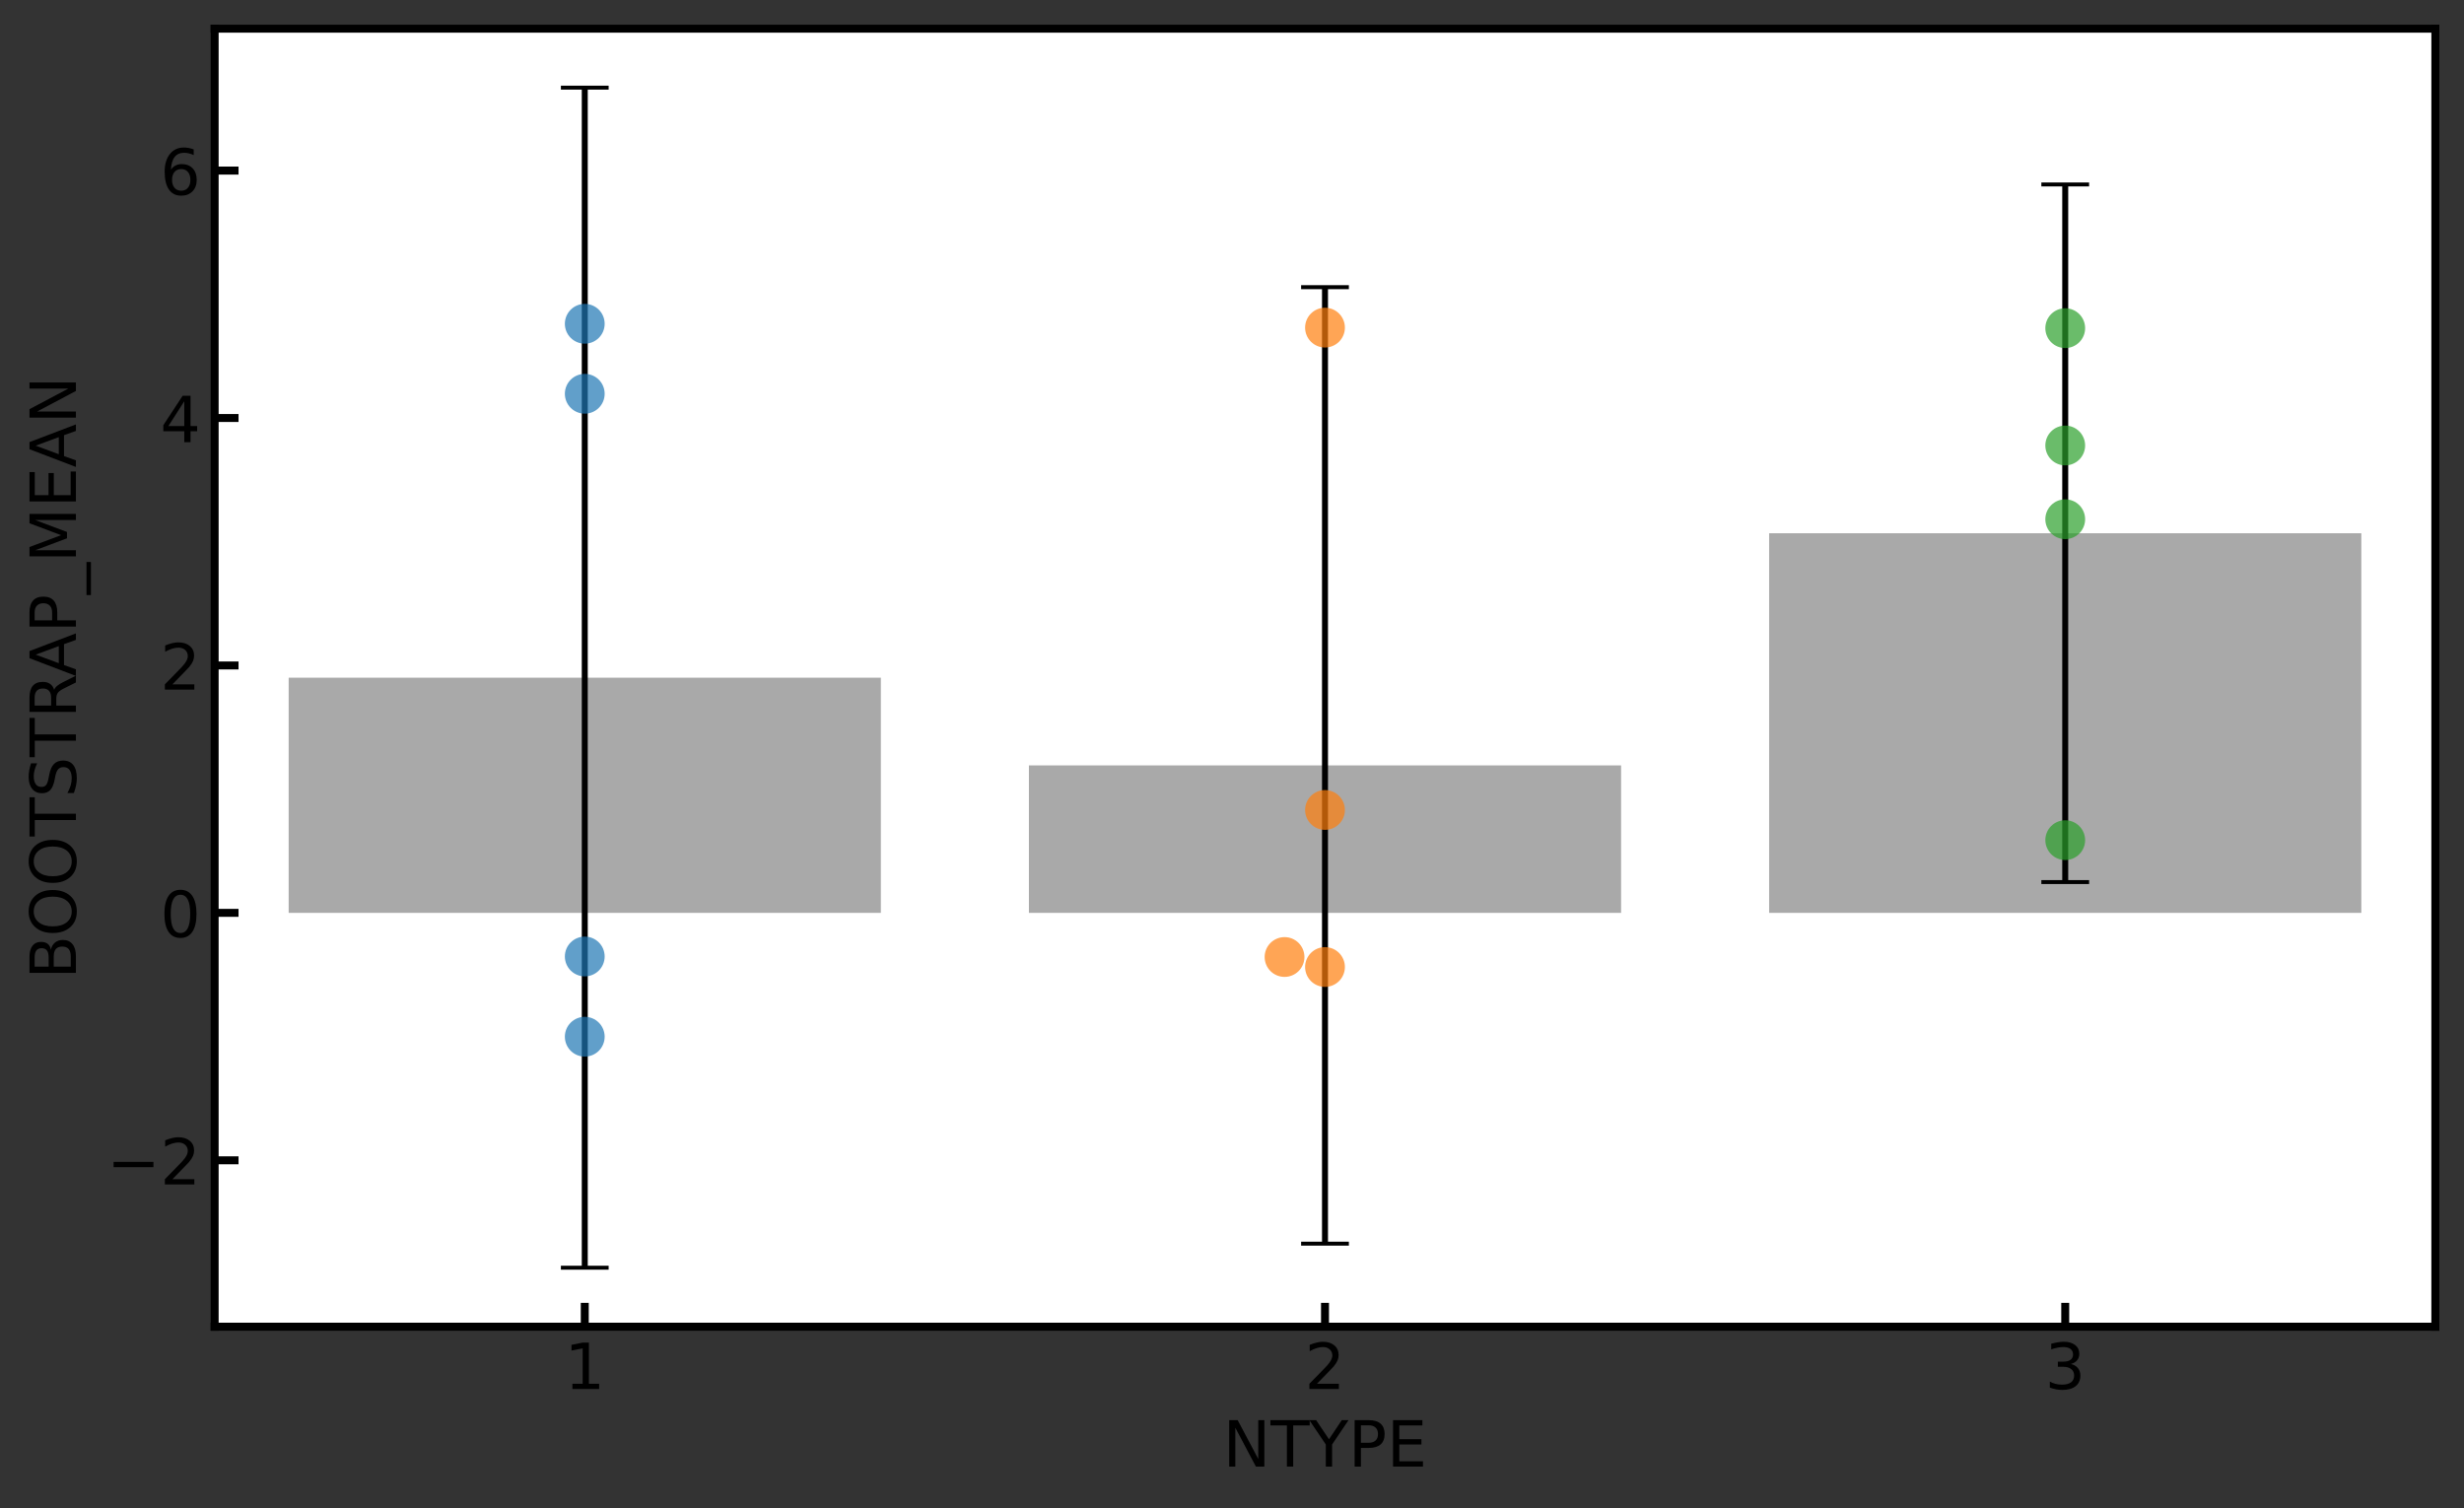 <?xml version="1.0" encoding="utf-8" standalone="no"?>
<!DOCTYPE svg PUBLIC "-//W3C//DTD SVG 1.1//EN"
  "http://www.w3.org/Graphics/SVG/1.1/DTD/svg11.dtd">
<!-- Created with matplotlib (https://matplotlib.org/) -->
<svg height="379.03pt" version="1.1" viewBox="0 0 619.135 379.03" width="619.135pt" xmlns="http://www.w3.org/2000/svg" xmlns:xlink="http://www.w3.org/1999/xlink">
 <rect x="0" y="0" width="619.135" height="379.03" fill="#333333" stroke="none"/>
 <defs>
  <style type="text/css">*{stroke-linecap:butt;stroke-linejoin:round;}</style>
 </defs>
 <g id="figure_1">
  <g id="patch_1">
   <path d="M 0 379.03 
L 619.135 379.03 
L 619.135 0 
L 0 0 
z
" style="fill:none;"/>
  </g>
  <g id="axes_1">
   <g id="patch_2">
    <path d="M 53.935 333.36 
L 611.935 333.36 
L 611.935 7.2 
L 53.935 7.2 
z
" style="fill:#ffffff;"/>
   </g>
   <g id="patch_3">
    <path clip-path="url(#pec7566517c)" d="M 72.535 229.373 
L 221.335 229.373 
L 221.335 170.28 
L 72.535 170.28 
z
" style="fill:#a9a9a9;"/>
   </g>
   <g id="patch_4">
    <path clip-path="url(#pec7566517c)" d="M 258.535 229.373 
L 407.335 229.373 
L 407.335 192.321 
L 258.535 192.321 
z
" style="fill:#a9a9a9;"/>
   </g>
   <g id="patch_5">
    <path clip-path="url(#pec7566517c)" d="M 444.535 229.373 
L 593.335 229.373 
L 593.335 133.989 
L 444.535 133.989 
z
" style="fill:#a9a9a9;"/>
   </g>
   <g id="matplotlib.axis_1">
    <g id="xtick_1">
     <g id="line2d_1">
      <defs>
       <path d="M 0 0 
L 0 -6 
" id="m43c3d19c95" style="stroke:#000000;stroke-width:2;"/>
      </defs>
      <g>
       <use style="stroke:#000000;stroke-width:2;" x="146.935" xlink:href="#m43c3d19c95" y="333.36"/>
      </g>
     </g>
     <g id="text_1">
      <!-- 1 -->
      <g transform="translate(141.845 349.017)scale(0.16 -0.16)">
       <defs>
        <path d="M 12.406 8.297 
L 28.516 8.297 
L 28.516 63.922 
L 10.984 60.406 
L 10.984 69.391 
L 28.422 72.906 
L 38.281 72.906 
L 38.281 8.297 
L 54.391 8.297 
L 54.391 0 
L 12.406 0 
z
" id="DejaVuSans-49"/>
       </defs>
       <use xlink:href="#DejaVuSans-49"/>
      </g>
     </g>
    </g>
    <g id="xtick_2">
     <g id="line2d_2">
      <g>
       <use style="stroke:#000000;stroke-width:2;" x="332.935" xlink:href="#m43c3d19c95" y="333.36"/>
      </g>
     </g>
     <g id="text_2">
      <!-- 2 -->
      <g transform="translate(327.845 349.017)scale(0.16 -0.16)">
       <defs>
        <path d="M 19.188 8.297 
L 53.609 8.297 
L 53.609 0 
L 7.328 0 
L 7.328 8.297 
Q 12.938 14.109 22.625 23.891 
Q 32.328 33.688 34.812 36.531 
Q 39.547 41.844 41.422 45.531 
Q 43.312 49.219 43.312 52.781 
Q 43.312 58.594 39.234 62.25 
Q 35.156 65.922 28.609 65.922 
Q 23.969 65.922 18.812 64.312 
Q 13.672 62.703 7.812 59.422 
L 7.812 69.391 
Q 13.766 71.781 18.938 73 
Q 24.125 74.219 28.422 74.219 
Q 39.75 74.219 46.484 68.547 
Q 53.219 62.891 53.219 53.422 
Q 53.219 48.922 51.531 44.891 
Q 49.859 40.875 45.406 35.406 
Q 44.188 33.984 37.641 27.219 
Q 31.109 20.453 19.188 8.297 
z
" id="DejaVuSans-50"/>
       </defs>
       <use xlink:href="#DejaVuSans-50"/>
      </g>
     </g>
    </g>
    <g id="xtick_3">
     <g id="line2d_3">
      <g>
       <use style="stroke:#000000;stroke-width:2;" x="518.935" xlink:href="#m43c3d19c95" y="333.36"/>
      </g>
     </g>
     <g id="text_3">
      <!-- 3 -->
      <g transform="translate(513.845 349.017)scale(0.16 -0.16)">
       <defs>
        <path d="M 40.578 39.312 
Q 47.656 37.797 51.625 33 
Q 55.609 28.219 55.609 21.188 
Q 55.609 10.406 48.188 4.484 
Q 40.766 -1.422 27.094 -1.422 
Q 22.516 -1.422 17.656 -0.516 
Q 12.797 0.391 7.625 2.203 
L 7.625 11.719 
Q 11.719 9.328 16.594 8.109 
Q 21.484 6.891 26.812 6.891 
Q 36.078 6.891 40.938 10.547 
Q 45.797 14.203 45.797 21.188 
Q 45.797 27.641 41.281 31.266 
Q 36.766 34.906 28.719 34.906 
L 20.219 34.906 
L 20.219 43.016 
L 29.109 43.016 
Q 36.375 43.016 40.234 45.922 
Q 44.094 48.828 44.094 54.297 
Q 44.094 59.906 40.109 62.906 
Q 36.141 65.922 28.719 65.922 
Q 24.656 65.922 20.016 65.031 
Q 15.375 64.156 9.812 62.312 
L 9.812 71.094 
Q 15.438 72.656 20.344 73.438 
Q 25.25 74.219 29.594 74.219 
Q 40.828 74.219 47.359 69.109 
Q 53.906 64.016 53.906 55.328 
Q 53.906 49.266 50.438 45.094 
Q 46.969 40.922 40.578 39.312 
z
" id="DejaVuSans-51"/>
       </defs>
       <use xlink:href="#DejaVuSans-51"/>
      </g>
     </g>
    </g>
    <g id="text_4">
     <!-- NTYPE -->
     <g transform="translate(307.299 368.502)scale(0.16 -0.16)">
      <defs>
       <path d="M 9.812 72.906 
L 23.094 72.906 
L 55.422 11.922 
L 55.422 72.906 
L 64.984 72.906 
L 64.984 0 
L 51.703 0 
L 19.391 60.984 
L 19.391 0 
L 9.812 0 
z
" id="DejaVuSans-78"/>
       <path d="M -0.297 72.906 
L 61.375 72.906 
L 61.375 64.594 
L 35.5 64.594 
L 35.5 0 
L 25.594 0 
L 25.594 64.594 
L -0.297 64.594 
z
" id="DejaVuSans-84"/>
       <path d="M -0.203 72.906 
L 10.406 72.906 
L 30.609 42.922 
L 50.688 72.906 
L 61.281 72.906 
L 35.5 34.719 
L 35.5 0 
L 25.594 0 
L 25.594 34.719 
z
" id="DejaVuSans-89"/>
       <path d="M 19.672 64.797 
L 19.672 37.406 
L 32.078 37.406 
Q 38.969 37.406 42.719 40.969 
Q 46.484 44.531 46.484 51.125 
Q 46.484 57.672 42.719 61.234 
Q 38.969 64.797 32.078 64.797 
z
M 9.812 72.906 
L 32.078 72.906 
Q 44.344 72.906 50.609 67.359 
Q 56.891 61.812 56.891 51.125 
Q 56.891 40.328 50.609 34.812 
Q 44.344 29.297 32.078 29.297 
L 19.672 29.297 
L 19.672 0 
L 9.812 0 
z
" id="DejaVuSans-80"/>
       <path d="M 9.812 72.906 
L 55.906 72.906 
L 55.906 64.594 
L 19.672 64.594 
L 19.672 43.016 
L 54.391 43.016 
L 54.391 34.719 
L 19.672 34.719 
L 19.672 8.297 
L 56.781 8.297 
L 56.781 0 
L 9.812 0 
z
" id="DejaVuSans-69"/>
      </defs>
      <use xlink:href="#DejaVuSans-78"/>
      <use x="74.805" xlink:href="#DejaVuSans-84"/>
      <use x="135.889" xlink:href="#DejaVuSans-89"/>
      <use x="196.973" xlink:href="#DejaVuSans-80"/>
      <use x="257.275" xlink:href="#DejaVuSans-69"/>
     </g>
    </g>
   </g>
   <g id="matplotlib.axis_2">
    <g id="ytick_1">
     <g id="line2d_4">
      <defs>
       <path d="M 0 0 
L 6 0 
" id="m9ce937be39" style="stroke:#000000;stroke-width:2;"/>
      </defs>
      <g>
       <use style="stroke:#000000;stroke-width:2;" x="53.935" xlink:href="#m9ce937be39" y="291.543"/>
      </g>
     </g>
     <g id="text_5">
      <!-- −2 -->
      <g transform="translate(26.848 297.622)scale(0.16 -0.16)">
       <defs>
        <path d="M 10.594 35.5 
L 73.188 35.5 
L 73.188 27.203 
L 10.594 27.203 
z
" id="DejaVuSans-8722"/>
       </defs>
       <use xlink:href="#DejaVuSans-8722"/>
       <use x="83.789" xlink:href="#DejaVuSans-50"/>
      </g>
     </g>
    </g>
    <g id="ytick_2">
     <g id="line2d_5">
      <g>
       <use style="stroke:#000000;stroke-width:2;" x="53.935" xlink:href="#m9ce937be39" y="229.373"/>
      </g>
     </g>
     <g id="text_6">
      <!-- 0 -->
      <g transform="translate(40.255 235.451)scale(0.16 -0.16)">
       <defs>
        <path d="M 31.781 66.406 
Q 24.172 66.406 20.328 58.906 
Q 16.5 51.422 16.5 36.375 
Q 16.5 21.391 20.328 13.891 
Q 24.172 6.391 31.781 6.391 
Q 39.453 6.391 43.281 13.891 
Q 47.125 21.391 47.125 36.375 
Q 47.125 51.422 43.281 58.906 
Q 39.453 66.406 31.781 66.406 
z
M 31.781 74.219 
Q 44.047 74.219 50.516 64.516 
Q 56.984 54.828 56.984 36.375 
Q 56.984 17.969 50.516 8.266 
Q 44.047 -1.422 31.781 -1.422 
Q 19.531 -1.422 13.062 8.266 
Q 6.594 17.969 6.594 36.375 
Q 6.594 54.828 13.062 64.516 
Q 19.531 74.219 31.781 74.219 
z
" id="DejaVuSans-48"/>
       </defs>
       <use xlink:href="#DejaVuSans-48"/>
      </g>
     </g>
    </g>
    <g id="ytick_3">
     <g id="line2d_6">
      <g>
       <use style="stroke:#000000;stroke-width:2;" x="53.935" xlink:href="#m9ce937be39" y="167.202"/>
      </g>
     </g>
     <g id="text_7">
      <!-- 2 -->
      <g transform="translate(40.255 173.281)scale(0.16 -0.16)">
       <use xlink:href="#DejaVuSans-50"/>
      </g>
     </g>
    </g>
    <g id="ytick_4">
     <g id="line2d_7">
      <g>
       <use style="stroke:#000000;stroke-width:2;" x="53.935" xlink:href="#m9ce937be39" y="105.032"/>
      </g>
     </g>
     <g id="text_8">
      <!-- 4 -->
      <g transform="translate(40.255 111.111)scale(0.16 -0.16)">
       <defs>
        <path d="M 37.797 64.312 
L 12.891 25.391 
L 37.797 25.391 
z
M 35.203 72.906 
L 47.609 72.906 
L 47.609 25.391 
L 58.016 25.391 
L 58.016 17.188 
L 47.609 17.188 
L 47.609 0 
L 37.797 0 
L 37.797 17.188 
L 4.891 17.188 
L 4.891 26.703 
z
" id="DejaVuSans-52"/>
       </defs>
       <use xlink:href="#DejaVuSans-52"/>
      </g>
     </g>
    </g>
    <g id="ytick_5">
     <g id="line2d_8">
      <g>
       <use style="stroke:#000000;stroke-width:2;" x="53.935" xlink:href="#m9ce937be39" y="42.861"/>
      </g>
     </g>
     <g id="text_9">
      <!-- 6 -->
      <g transform="translate(40.255 48.94)scale(0.16 -0.16)">
       <defs>
        <path d="M 33.016 40.375 
Q 26.375 40.375 22.484 35.828 
Q 18.609 31.297 18.609 23.391 
Q 18.609 15.531 22.484 10.953 
Q 26.375 6.391 33.016 6.391 
Q 39.656 6.391 43.531 10.953 
Q 47.406 15.531 47.406 23.391 
Q 47.406 31.297 43.531 35.828 
Q 39.656 40.375 33.016 40.375 
z
M 52.594 71.297 
L 52.594 62.312 
Q 48.875 64.062 45.094 64.984 
Q 41.312 65.922 37.594 65.922 
Q 27.828 65.922 22.672 59.328 
Q 17.531 52.734 16.797 39.406 
Q 19.672 43.656 24.016 45.922 
Q 28.375 48.188 33.594 48.188 
Q 44.578 48.188 50.953 41.516 
Q 57.328 34.859 57.328 23.391 
Q 57.328 12.156 50.688 5.359 
Q 44.047 -1.422 33.016 -1.422 
Q 20.359 -1.422 13.672 8.266 
Q 6.984 17.969 6.984 36.375 
Q 6.984 53.656 15.188 63.938 
Q 23.391 74.219 37.203 74.219 
Q 40.922 74.219 44.703 73.484 
Q 48.484 72.75 52.594 71.297 
z
" id="DejaVuSans-54"/>
       </defs>
       <use xlink:href="#DejaVuSans-54"/>
      </g>
     </g>
    </g>
    <g id="text_10">
     <!-- BOOTSTRAP_MEAN -->
     <g transform="translate(19.075 246.025)rotate(-90)scale(0.16 -0.16)">
      <defs>
       <path d="M 19.672 34.812 
L 19.672 8.109 
L 35.5 8.109 
Q 43.453 8.109 47.281 11.406 
Q 51.125 14.703 51.125 21.484 
Q 51.125 28.328 47.281 31.562 
Q 43.453 34.812 35.5 34.812 
z
M 19.672 64.797 
L 19.672 42.828 
L 34.281 42.828 
Q 41.5 42.828 45.031 45.531 
Q 48.578 48.25 48.578 53.812 
Q 48.578 59.328 45.031 62.062 
Q 41.5 64.797 34.281 64.797 
z
M 9.812 72.906 
L 35.016 72.906 
Q 46.297 72.906 52.391 68.219 
Q 58.5 63.531 58.5 54.891 
Q 58.5 48.188 55.375 44.234 
Q 52.25 40.281 46.188 39.312 
Q 53.469 37.75 57.5 32.781 
Q 61.531 27.828 61.531 20.406 
Q 61.531 10.641 54.891 5.312 
Q 48.25 0 35.984 0 
L 9.812 0 
z
" id="DejaVuSans-66"/>
       <path d="M 39.406 66.219 
Q 28.656 66.219 22.328 58.203 
Q 16.016 50.203 16.016 36.375 
Q 16.016 22.609 22.328 14.594 
Q 28.656 6.594 39.406 6.594 
Q 50.141 6.594 56.422 14.594 
Q 62.703 22.609 62.703 36.375 
Q 62.703 50.203 56.422 58.203 
Q 50.141 66.219 39.406 66.219 
z
M 39.406 74.219 
Q 54.734 74.219 63.906 63.938 
Q 73.094 53.656 73.094 36.375 
Q 73.094 19.141 63.906 8.859 
Q 54.734 -1.422 39.406 -1.422 
Q 24.031 -1.422 14.812 8.828 
Q 5.609 19.094 5.609 36.375 
Q 5.609 53.656 14.812 63.938 
Q 24.031 74.219 39.406 74.219 
z
" id="DejaVuSans-79"/>
       <path d="M 53.516 70.516 
L 53.516 60.891 
Q 47.906 63.578 42.922 64.891 
Q 37.938 66.219 33.297 66.219 
Q 25.25 66.219 20.875 63.094 
Q 16.5 59.969 16.5 54.203 
Q 16.5 49.359 19.406 46.891 
Q 22.312 44.438 30.422 42.922 
L 36.375 41.703 
Q 47.406 39.594 52.656 34.297 
Q 57.906 29 57.906 20.125 
Q 57.906 9.516 50.797 4.047 
Q 43.703 -1.422 29.984 -1.422 
Q 24.812 -1.422 18.969 -0.25 
Q 13.141 0.922 6.891 3.219 
L 6.891 13.375 
Q 12.891 10.016 18.656 8.297 
Q 24.422 6.594 29.984 6.594 
Q 38.422 6.594 43.016 9.906 
Q 47.609 13.234 47.609 19.391 
Q 47.609 24.75 44.312 27.781 
Q 41.016 30.812 33.5 32.328 
L 27.484 33.5 
Q 16.453 35.688 11.516 40.375 
Q 6.594 45.062 6.594 53.422 
Q 6.594 63.094 13.406 68.656 
Q 20.219 74.219 32.172 74.219 
Q 37.312 74.219 42.625 73.281 
Q 47.953 72.359 53.516 70.516 
z
" id="DejaVuSans-83"/>
       <path d="M 44.391 34.188 
Q 47.562 33.109 50.562 29.594 
Q 53.562 26.078 56.594 19.922 
L 66.609 0 
L 56 0 
L 46.688 18.703 
Q 43.062 26.031 39.672 28.422 
Q 36.281 30.812 30.422 30.812 
L 19.672 30.812 
L 19.672 0 
L 9.812 0 
L 9.812 72.906 
L 32.078 72.906 
Q 44.578 72.906 50.734 67.672 
Q 56.891 62.453 56.891 51.906 
Q 56.891 45.016 53.688 40.469 
Q 50.484 35.938 44.391 34.188 
z
M 19.672 64.797 
L 19.672 38.922 
L 32.078 38.922 
Q 39.203 38.922 42.844 42.219 
Q 46.484 45.516 46.484 51.906 
Q 46.484 58.297 42.844 61.547 
Q 39.203 64.797 32.078 64.797 
z
" id="DejaVuSans-82"/>
       <path d="M 34.188 63.188 
L 20.797 26.906 
L 47.609 26.906 
z
M 28.609 72.906 
L 39.797 72.906 
L 67.578 0 
L 57.328 0 
L 50.688 18.703 
L 17.828 18.703 
L 11.188 0 
L 0.781 0 
z
" id="DejaVuSans-65"/>
       <path d="M 50.984 -16.609 
L 50.984 -23.578 
L -0.984 -23.578 
L -0.984 -16.609 
z
" id="DejaVuSans-95"/>
       <path d="M 9.812 72.906 
L 24.516 72.906 
L 43.109 23.297 
L 61.812 72.906 
L 76.516 72.906 
L 76.516 0 
L 66.891 0 
L 66.891 64.016 
L 48.094 14.016 
L 38.188 14.016 
L 19.391 64.016 
L 19.391 0 
L 9.812 0 
z
" id="DejaVuSans-77"/>
      </defs>
      <use xlink:href="#DejaVuSans-66"/>
      <use x="66.854" xlink:href="#DejaVuSans-79"/>
      <use x="145.564" xlink:href="#DejaVuSans-79"/>
      <use x="224.275" xlink:href="#DejaVuSans-84"/>
      <use x="285.359" xlink:href="#DejaVuSans-83"/>
      <use x="348.836" xlink:href="#DejaVuSans-84"/>
      <use x="409.92" xlink:href="#DejaVuSans-82"/>
      <use x="475.402" xlink:href="#DejaVuSans-65"/>
      <use x="543.811" xlink:href="#DejaVuSans-80"/>
      <use x="604.113" xlink:href="#DejaVuSans-95"/>
      <use x="654.113" xlink:href="#DejaVuSans-77"/>
      <use x="740.393" xlink:href="#DejaVuSans-69"/>
      <use x="803.576" xlink:href="#DejaVuSans-65"/>
      <use x="871.984" xlink:href="#DejaVuSans-78"/>
     </g>
    </g>
   </g>
   <g id="LineCollection_1">
    <path clip-path="url(#pec7566517c)" d="M 146.935 318.535 
L 146.935 22.025 
" style="fill:none;stroke:#000000;stroke-width:1.5;"/>
    <path clip-path="url(#pec7566517c)" d="M 332.935 312.489 
L 332.935 72.153 
" style="fill:none;stroke:#000000;stroke-width:1.5;"/>
    <path clip-path="url(#pec7566517c)" d="M 518.935 221.632 
L 518.935 46.346 
" style="fill:none;stroke:#000000;stroke-width:1.5;"/>
   </g>
   <g id="line2d_9">
    <defs>
     <path d="M 6 0 
L -6 -0 
" id="mf7148fd91d" style="stroke:#000000;"/>
    </defs>
    <g clip-path="url(#pec7566517c)">
     <use style="stroke:#000000;" x="146.935" xlink:href="#mf7148fd91d" y="318.535"/>
     <use style="stroke:#000000;" x="332.935" xlink:href="#mf7148fd91d" y="312.489"/>
     <use style="stroke:#000000;" x="518.935" xlink:href="#mf7148fd91d" y="221.632"/>
    </g>
   </g>
   <g id="line2d_10">
    <g clip-path="url(#pec7566517c)">
     <use style="stroke:#000000;" x="146.935" xlink:href="#mf7148fd91d" y="22.025"/>
     <use style="stroke:#000000;" x="332.935" xlink:href="#mf7148fd91d" y="72.153"/>
     <use style="stroke:#000000;" x="518.935" xlink:href="#mf7148fd91d" y="46.346"/>
    </g>
   </g>
   <g id="patch_6">
    <path d="M 53.935 333.36 
L 53.935 7.2 
" style="fill:none;stroke:#000000;stroke-linecap:square;stroke-linejoin:miter;stroke-width:2;"/>
   </g>
   <g id="patch_7">
    <path d="M 611.935 333.36 
L 611.935 7.2 
" style="fill:none;stroke:#000000;stroke-linecap:square;stroke-linejoin:miter;stroke-width:2;"/>
   </g>
   <g id="patch_8">
    <path d="M 53.935 333.36 
L 611.935 333.36 
" style="fill:none;stroke:#000000;stroke-linecap:square;stroke-linejoin:miter;stroke-width:2;"/>
   </g>
   <g id="patch_9">
    <path d="M 53.935 7.2 
L 611.935 7.2 
" style="fill:none;stroke:#000000;stroke-linecap:square;stroke-linejoin:miter;stroke-width:2;"/>
   </g>
   <g id="PathCollection_1">
    <defs>
     <path d="M 0 5 
C 1.326 5 2.598 4.473 3.536 3.536 
C 4.473 2.598 5 1.326 5 -0 
C 5 -1.326 4.473 -2.598 3.536 -3.536 
C 2.598 -4.473 1.326 -5 0 -5 
C -1.326 -5 -2.598 -4.473 -3.536 -3.536 
C -4.473 -2.598 -5 -1.326 -5 0 
C -5 1.326 -4.473 2.598 -3.536 3.536 
C -2.598 4.473 -1.326 5 0 5 
z
" id="C0_0_c458ee9966"/>
    </defs>
    <g clip-path="url(#pec7566517c)">
     <use style="fill:#1f77b4;fill-opacity:0.7;" x="146.935" xlink:href="#C0_0_c458ee9966" y="260.49"/>
    </g>
    <g clip-path="url(#pec7566517c)">
     <use style="fill:#1f77b4;fill-opacity:0.7;" x="146.935" xlink:href="#C0_0_c458ee9966" y="240.333"/>
    </g>
    <g clip-path="url(#pec7566517c)">
     <use style="fill:#1f77b4;fill-opacity:0.7;" x="146.935" xlink:href="#C0_0_c458ee9966" y="98.942"/>
    </g>
    <g clip-path="url(#pec7566517c)">
     <use style="fill:#1f77b4;fill-opacity:0.7;" x="146.935" xlink:href="#C0_0_c458ee9966" y="81.355"/>
    </g>
   </g>
   <g id="PathCollection_2">
    <defs>
     <path d="M 0 5 
C 1.326 5 2.598 4.473 3.536 3.536 
C 4.473 2.598 5 1.326 5 -0 
C 5 -1.326 4.473 -2.598 3.536 -3.536 
C 2.598 -4.473 1.326 -5 0 -5 
C -1.326 -5 -2.598 -4.473 -3.536 -3.536 
C -4.473 -2.598 -5 -1.326 -5 0 
C -5 1.326 -4.473 2.598 -3.536 3.536 
C -2.598 4.473 -1.326 5 0 5 
z
" id="C1_0_0dc09a9bd1"/>
    </defs>
    <g clip-path="url(#pec7566517c)">
     <use style="fill:#ff7f0e;fill-opacity:0.7;" x="332.935" xlink:href="#C1_0_0dc09a9bd1" y="242.976"/>
    </g>
    <g clip-path="url(#pec7566517c)">
     <use style="fill:#ff7f0e;fill-opacity:0.7;" x="322.771" xlink:href="#C1_0_0dc09a9bd1" y="240.465"/>
    </g>
    <g clip-path="url(#pec7566517c)">
     <use style="fill:#ff7f0e;fill-opacity:0.7;" x="332.935" xlink:href="#C1_0_0dc09a9bd1" y="203.522"/>
    </g>
    <g clip-path="url(#pec7566517c)">
     <use style="fill:#ff7f0e;fill-opacity:0.7;" x="332.935" xlink:href="#C1_0_0dc09a9bd1" y="82.32"/>
    </g>
   </g>
   <g id="PathCollection_3">
    <defs>
     <path d="M 0 5 
C 1.326 5 2.598 4.473 3.536 3.536 
C 4.473 2.598 5 1.326 5 -0 
C 5 -1.326 4.473 -2.598 3.536 -3.536 
C 2.598 -4.473 1.326 -5 0 -5 
C -1.326 -5 -2.598 -4.473 -3.536 -3.536 
C -4.473 -2.598 -5 -1.326 -5 0 
C -5 1.326 -4.473 2.598 -3.536 3.536 
C -2.598 4.473 -1.326 5 0 5 
z
" id="C2_0_51d41057b8"/>
    </defs>
    <g clip-path="url(#pec7566517c)">
     <use style="fill:#2ca02c;fill-opacity:0.7;" x="518.935" xlink:href="#C2_0_51d41057b8" y="211.103"/>
    </g>
    <g clip-path="url(#pec7566517c)">
     <use style="fill:#2ca02c;fill-opacity:0.7;" x="518.935" xlink:href="#C2_0_51d41057b8" y="130.466"/>
    </g>
    <g clip-path="url(#pec7566517c)">
     <use style="fill:#2ca02c;fill-opacity:0.7;" x="518.935" xlink:href="#C2_0_51d41057b8" y="111.933"/>
    </g>
    <g clip-path="url(#pec7566517c)">
     <use style="fill:#2ca02c;fill-opacity:0.7;" x="518.935" xlink:href="#C2_0_51d41057b8" y="82.455"/>
    </g>
   </g>
  </g>
 </g>
 <defs>
  <clipPath id="pec7566517c">
   <rect height="326.16" width="558" x="53.935" y="7.2"/>
  </clipPath>
 </defs>
</svg>
